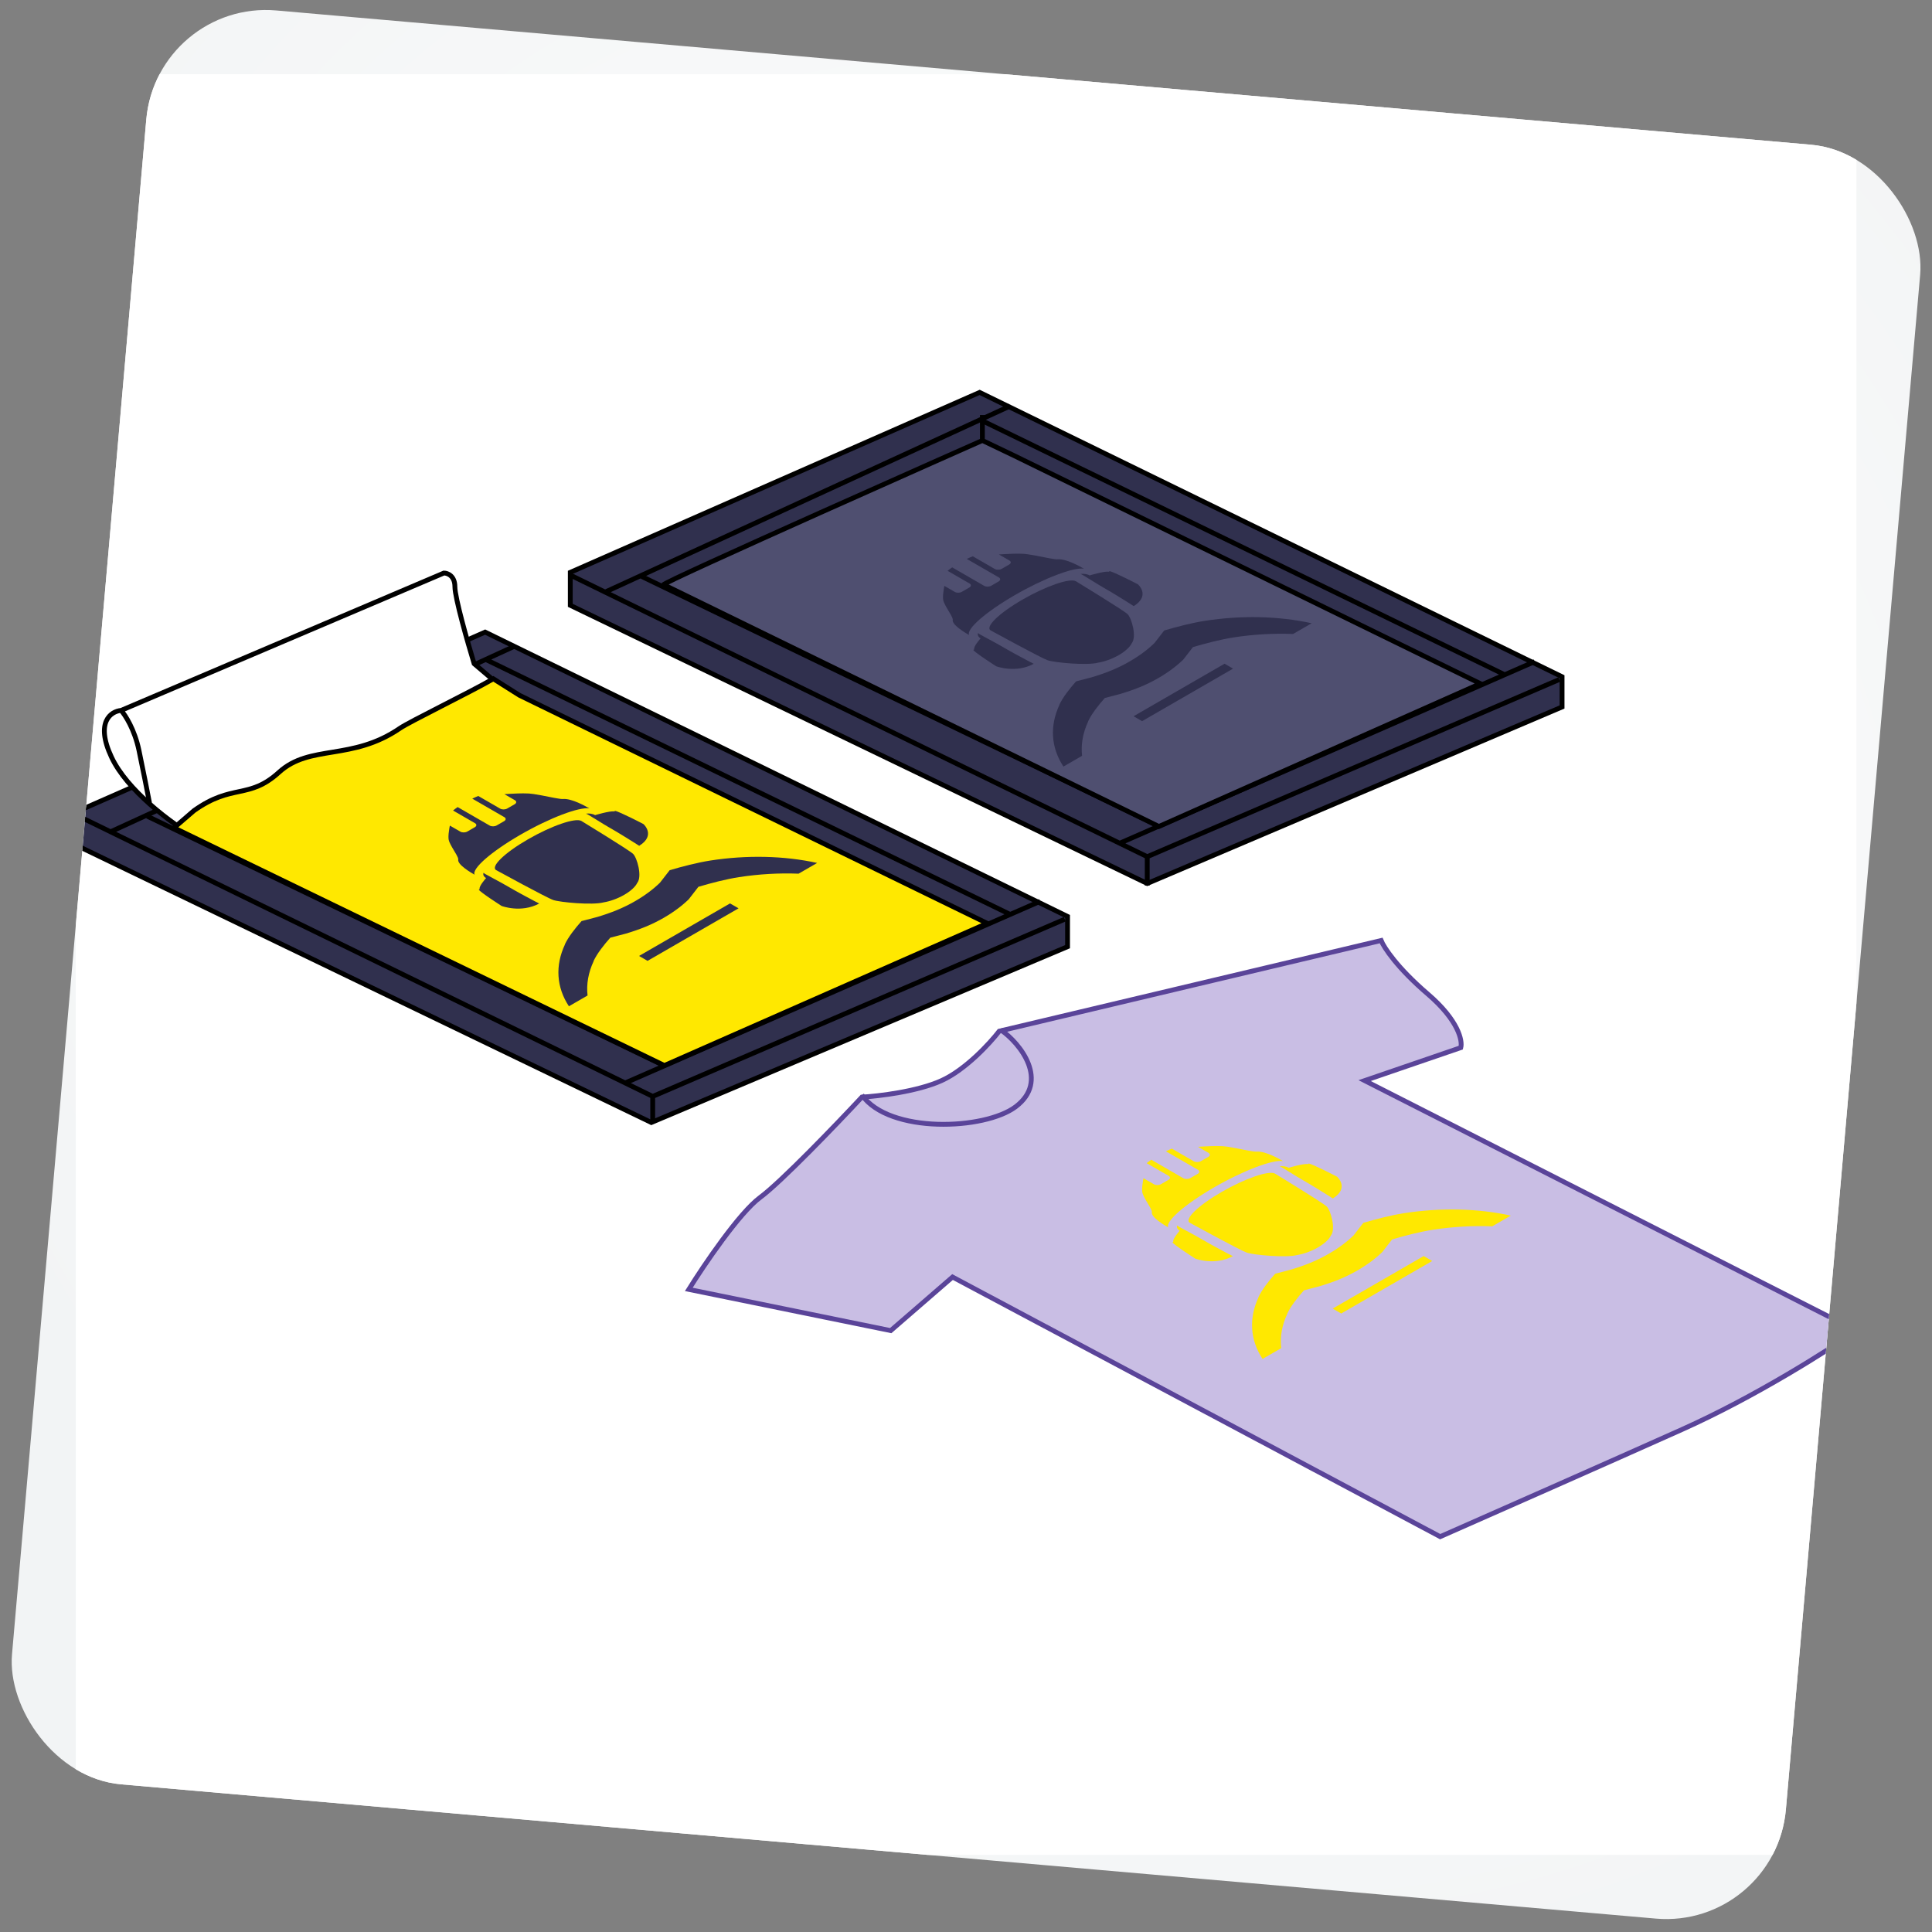 <svg width="217" height="217" viewBox="0 0 217 217" fill="none" xmlns="http://www.w3.org/2000/svg">
<rect x="0" y="0" width="217" height="217" fill="#808080" stroke="none"/>
<g clip-path="url(#clip0_384_954)">
<rect x="17.605" width="200" height="200" rx="13.483" transform="rotate(5 17.605 0)" fill="url(#paint0_radial_384_954)"/>
<g clip-path="url(#clip1_384_954)">
<rect width="200" height="200" transform="translate(8.51 8.335)" fill="white"/>
<path d="M8.51 94.912L8.51 91.209L54.488 70.997L119.906 102.935L119.906 106.329L73.157 126.078L8.51 94.912Z" fill="#30304E" stroke="black" stroke-width="0.541"/>
<path d="M64.054 67.989L64.054 64.286L110.032 44.074L175.45 76.011L175.45 79.406L128.855 99.232L64.054 67.989Z" fill="#30304E" stroke="black" stroke-width="0.541"/>
<path d="M8.51 91.518L12.418 93.425M73.311 123.147L119.598 103.244M73.311 123.147L73.311 126.078M73.311 123.147L70.217 121.636M70.217 121.636L12.418 93.425M70.217 121.636L113.462 102.708M116.821 101.238L113.462 102.708M12.418 93.425L54.553 74.07M57.882 72.54L54.553 74.07M54.553 74.07L113.462 102.708" stroke="black" stroke-width="0.541"/>
<path d="M64.054 64.594L67.962 66.502M128.855 96.223L175.142 76.32M128.855 96.223L128.855 99.463M128.855 96.223L125.761 94.713M125.761 94.713L67.962 66.502M125.761 94.713L169.006 75.784M172.364 74.314L169.006 75.784M67.962 66.502L110.097 47.146M113.426 45.617L110.097 47.146M110.097 47.146L169.006 75.784" stroke="black" stroke-width="0.541"/>
<path d="M16.533 91.672L74.391 119.598" stroke="black" stroke-width="0.541"/>
<path d="M72.077 64.749L129.935 92.675" stroke="black" stroke-width="0.541"/>
<path d="M57.419 78.094L22.086 94.141C20.818 93.412 18.758 92.03 16.817 90.309C15.059 88.751 13.401 86.915 12.521 85.037C10.669 81.088 12.469 79.894 13.601 79.792L49.858 64.363C50.27 64.363 51.093 64.671 51.093 65.906C51.093 67.14 52.533 72.18 53.253 74.546L57.419 78.094Z" fill="white"/>
<path d="M13.601 79.792C12.469 79.894 10.669 81.088 12.521 85.037C13.401 86.915 15.059 88.751 16.817 90.309M13.601 79.792L49.858 64.363C50.27 64.363 51.093 64.671 51.093 65.906C51.093 67.14 52.533 72.18 53.253 74.546L57.419 78.094L22.086 94.141C20.818 93.412 18.758 92.03 16.817 90.309M13.601 79.792C14.063 80.306 15.113 81.921 15.606 84.266C16.1 86.611 16.619 89.272 16.817 90.309" stroke="black" stroke-width="0.541"/>
<path d="M58.345 78.094L110.88 103.706L74.622 119.675L19.541 92.983L21.778 91.055C26.098 87.969 27.942 89.835 31.344 86.735C34.816 83.572 39.521 85.5 44.922 81.797C46.018 81.046 52.636 77.837 55.413 76.243L58.345 78.094Z" fill="#FFE800" stroke="black" stroke-width="0.541"/>
<path d="M113.889 51.171L166.27 76.783L130.166 92.829L74.545 65.674C73.774 65.674 110.34 49.474 110.34 49.474L113.889 51.171Z" fill="#4F4F70"/>
<path d="M110.34 49.474L113.889 51.171L166.27 76.783L130.166 92.829L74.545 65.674C73.774 65.674 110.34 49.474 110.34 49.474ZM110.34 49.474L110.34 46.62" stroke="black" stroke-width="0.541"/>
<path d="M68.988 91.14C68.493 91.057 66.839 91.554 66.839 91.554C66.558 91.391 66.163 91.337 65.811 91.392C65.896 91.418 65.974 91.454 66.043 91.493L66.054 91.5C66.183 91.578 66.385 91.701 66.638 91.856C66.848 91.984 67.092 92.135 67.359 92.299C67.359 92.299 67.362 92.3 67.365 92.302C67.523 92.4 67.687 92.501 67.857 92.605C67.863 92.609 67.871 92.614 67.877 92.617C67.9 92.63 67.923 92.644 67.943 92.655C67.955 92.662 67.966 92.668 67.978 92.675C68.001 92.688 68.024 92.701 68.049 92.716C68.052 92.718 68.055 92.72 68.061 92.723C68.09 92.74 68.116 92.755 68.144 92.771L68.15 92.775C68.199 92.803 68.248 92.834 68.297 92.866C68.311 92.874 68.323 92.881 68.334 92.887C68.354 92.899 68.374 92.91 68.394 92.922C68.409 92.93 68.42 92.937 68.435 92.945C68.455 92.957 68.472 92.967 68.492 92.978C68.509 92.988 68.527 92.998 68.544 93.008C68.561 93.018 68.578 93.028 68.596 93.038C68.613 93.048 68.63 93.058 68.65 93.07C68.667 93.08 68.685 93.09 68.705 93.101C68.722 93.111 68.736 93.119 68.754 93.129C68.785 93.148 68.817 93.166 68.846 93.186C68.866 93.197 68.886 93.209 68.903 93.219C68.92 93.229 68.938 93.239 68.952 93.247C68.972 93.259 68.992 93.27 69.009 93.28C69.027 93.29 69.044 93.3 69.058 93.308C69.078 93.32 69.096 93.33 69.116 93.342C69.133 93.352 69.15 93.362 69.165 93.37C69.185 93.381 69.208 93.395 69.228 93.406C69.242 93.415 69.256 93.423 69.271 93.431C69.299 93.448 69.325 93.463 69.351 93.481C69.36 93.486 69.366 93.489 69.374 93.494C69.409 93.514 69.44 93.536 69.472 93.557C69.484 93.564 69.495 93.57 69.504 93.575C69.527 93.589 69.552 93.604 69.573 93.618C69.587 93.627 69.602 93.635 69.616 93.643C69.636 93.655 69.659 93.668 69.679 93.68C69.693 93.688 69.708 93.696 69.719 93.703C69.742 93.716 69.765 93.73 69.783 93.743C69.794 93.749 69.805 93.756 69.817 93.763C69.843 93.778 69.866 93.791 69.889 93.807C69.9 93.814 69.912 93.821 69.921 93.826C69.955 93.846 69.987 93.867 70.018 93.889C70.024 93.892 70.027 93.894 70.033 93.897C70.059 93.912 70.087 93.928 70.113 93.947C70.128 93.955 70.139 93.962 70.151 93.968C70.174 93.981 70.194 93.993 70.214 94.008C70.225 94.015 70.237 94.021 70.251 94.029C70.271 94.041 70.294 94.054 70.312 94.068C70.323 94.074 70.338 94.082 70.349 94.089C70.372 94.102 70.395 94.116 70.415 94.131C70.424 94.136 70.435 94.142 70.444 94.147C70.504 94.185 70.565 94.223 70.622 94.263C70.634 94.27 70.645 94.276 70.654 94.281C70.674 94.293 70.697 94.306 70.714 94.319C70.726 94.326 70.735 94.331 70.746 94.338C70.766 94.349 70.786 94.361 70.803 94.374C70.815 94.381 70.826 94.387 70.838 94.394C70.858 94.406 70.878 94.417 70.893 94.429C70.904 94.436 70.913 94.44 70.921 94.445C70.944 94.459 70.967 94.472 70.985 94.485C70.99 94.489 70.999 94.493 71.005 94.497C71.034 94.513 71.057 94.53 71.083 94.548C71.091 94.553 71.097 94.556 71.106 94.561C71.126 94.573 71.146 94.585 71.16 94.596C71.169 94.601 71.18 94.608 71.189 94.613C71.206 94.623 71.223 94.633 71.235 94.642C71.246 94.649 71.255 94.654 71.264 94.659C71.281 94.669 71.298 94.679 71.313 94.691C71.321 94.696 71.33 94.701 71.338 94.706C71.359 94.717 71.376 94.727 71.39 94.739C71.396 94.742 71.402 94.745 71.41 94.75C71.433 94.763 71.454 94.778 71.474 94.793C71.48 94.797 71.483 94.798 71.488 94.802C71.508 94.813 71.525 94.823 71.537 94.836C71.546 94.841 71.552 94.845 71.56 94.85C71.575 94.858 71.589 94.866 71.6 94.876C71.609 94.881 71.618 94.886 71.624 94.889C71.638 94.898 71.649 94.904 71.658 94.912C71.667 94.918 71.672 94.921 71.681 94.926C71.695 94.934 71.707 94.941 71.719 94.951C71.724 94.954 71.73 94.957 71.736 94.961C71.756 94.972 71.77 94.984 71.785 94.995C71.788 94.997 71.79 94.999 71.793 95C73.707 93.816 72.271 92.558 72.271 92.558C72.271 92.558 69.583 91.158 69.088 91.078" fill="#30304E"/>
<path d="M53.88 99.862C53.737 99.576 54.598 98.621 54.598 98.621C54.316 98.459 54.223 98.231 54.316 98.028C54.363 98.077 54.423 98.122 54.492 98.162L54.504 98.168C54.639 98.243 54.851 98.359 55.121 98.505C55.342 98.626 55.603 98.767 55.888 98.922C55.888 98.922 55.891 98.924 55.893 98.925C56.063 99.016 56.238 99.111 56.419 99.209C56.424 99.212 56.433 99.217 56.439 99.221C56.462 99.234 56.485 99.247 56.505 99.259C56.516 99.266 56.528 99.272 56.539 99.279C56.562 99.292 56.585 99.305 56.611 99.32C56.614 99.322 56.617 99.324 56.623 99.327C56.651 99.344 56.677 99.358 56.706 99.375C56.706 99.375 56.709 99.377 56.712 99.378C56.761 99.406 56.815 99.435 56.869 99.463C56.884 99.471 56.895 99.478 56.907 99.485C56.927 99.496 56.947 99.508 56.967 99.519C56.981 99.528 56.993 99.534 57.007 99.543C57.027 99.554 57.045 99.564 57.065 99.576C57.082 99.586 57.099 99.596 57.117 99.606C57.134 99.616 57.151 99.626 57.168 99.635C57.185 99.645 57.203 99.655 57.223 99.667C57.24 99.677 57.257 99.687 57.277 99.699C57.295 99.709 57.309 99.717 57.326 99.727C57.358 99.745 57.389 99.763 57.424 99.78C57.444 99.791 57.464 99.803 57.481 99.813C57.498 99.823 57.516 99.833 57.53 99.841C57.55 99.853 57.57 99.865 57.588 99.874C57.605 99.884 57.622 99.894 57.636 99.903C57.657 99.914 57.674 99.924 57.694 99.936C57.711 99.946 57.728 99.956 57.743 99.964C57.763 99.976 57.786 99.989 57.806 100C57.82 100.009 57.835 100.017 57.849 100.025C57.878 100.042 57.904 100.057 57.935 100.072C57.944 100.077 57.95 100.08 57.958 100.085C57.993 100.105 58.027 100.125 58.064 100.143C58.076 100.15 58.087 100.156 58.096 100.161C58.119 100.175 58.145 100.19 58.17 100.201C58.185 100.21 58.199 100.218 58.214 100.226C58.234 100.238 58.257 100.251 58.277 100.263C58.291 100.271 58.306 100.279 58.317 100.286C58.34 100.299 58.363 100.312 58.386 100.322C58.398 100.329 58.409 100.336 58.42 100.342C58.446 100.357 58.469 100.371 58.498 100.384C58.509 100.391 58.521 100.397 58.529 100.402C58.564 100.422 58.601 100.44 58.639 100.459C58.644 100.462 58.647 100.464 58.653 100.467C58.679 100.482 58.708 100.498 58.739 100.513C58.753 100.522 58.765 100.528 58.776 100.535C58.799 100.548 58.819 100.56 58.845 100.572C58.857 100.578 58.868 100.585 58.883 100.593C58.903 100.605 58.926 100.618 58.949 100.628C58.96 100.635 58.974 100.643 58.986 100.65C59.009 100.663 59.032 100.676 59.058 100.688C59.066 100.693 59.078 100.699 59.086 100.704C59.152 100.739 59.218 100.774 59.287 100.807C59.299 100.814 59.31 100.821 59.319 100.826C59.339 100.837 59.362 100.85 59.385 100.86C59.396 100.867 59.405 100.872 59.416 100.879C59.437 100.89 59.457 100.902 59.48 100.912C59.491 100.919 59.502 100.925 59.514 100.932C59.534 100.943 59.554 100.955 59.574 100.963C59.586 100.97 59.594 100.975 59.603 100.98C59.626 100.993 59.649 101.007 59.672 101.017C59.678 101.02 59.686 101.025 59.692 101.028C59.721 101.045 59.749 101.058 59.781 101.073C59.789 101.078 59.795 101.081 59.804 101.086C59.824 101.098 59.844 101.11 59.864 101.118C59.873 101.123 59.884 101.129 59.893 101.134C59.91 101.144 59.927 101.154 59.944 101.161C59.956 101.168 59.965 101.173 59.973 101.178C59.99 101.188 60.008 101.198 60.028 101.206C60.036 101.211 60.045 101.216 60.053 101.221C60.074 101.232 60.091 101.242 60.111 101.251L60.131 101.262C60.157 101.274 60.182 101.286 60.208 101.297C60.214 101.301 60.217 101.302 60.223 101.306C60.243 101.317 60.26 101.327 60.283 101.334C60.291 101.339 60.297 101.342 60.306 101.347C60.32 101.355 60.334 101.364 60.352 101.37C60.36 101.375 60.369 101.38 60.375 101.384C60.389 101.392 60.401 101.399 60.415 101.404C60.423 101.409 60.429 101.412 60.438 101.417C60.452 101.425 60.464 101.432 60.481 101.439C60.487 101.442 60.492 101.445 60.498 101.448C60.518 101.46 60.538 101.468 60.558 101.477C60.561 101.478 60.564 101.48 60.567 101.482C58.515 102.587 56.34 101.756 56.34 101.756C56.34 101.756 53.914 100.204 53.774 99.92" fill="#30304E"/>
<path d="M59.303 94.27C56.659 95.796 55.063 97.348 55.733 97.734C55.733 97.734 61.394 100.832 62.136 101.087C62.876 101.343 66.544 101.693 67.795 101.353C68.511 101.238 69.349 100.943 70.108 100.509C70.863 100.072 71.372 99.587 71.57 99.173C72.16 98.451 71.553 96.333 71.109 95.906C70.665 95.479 65.303 92.209 65.303 92.209C64.63 91.821 61.946 92.744 59.303 94.27Z" fill="#30304E"/>
<path d="M66.675 107.964L66.663 107.957C67.063 107.1 67.819 106.139 68.548 105.32L70.313 104.858C71.897 104.382 73.211 103.862 74.563 103.081C75.67 102.442 76.6 101.743 77.359 101.006L78.427 99.629C78.427 99.629 78.438 99.613 78.447 99.605C78.447 99.605 78.447 99.605 78.449 99.603C79.865 99.184 81.526 98.749 83.014 98.517C85.241 98.174 87.499 98.044 89.695 98.13L91.781 96.926C88.063 96.106 83.861 96.021 79.788 96.654C78.3 96.887 76.639 97.322 75.22 97.739C75.22 97.739 75.22 97.739 75.217 97.741C75.212 97.75 75.207 97.757 75.198 97.765L74.13 99.141C73.374 99.877 72.444 100.576 71.334 101.217C69.979 101.999 68.668 102.517 67.084 102.994L65.319 103.456C64.59 104.275 63.834 105.235 63.434 106.093L63.446 106.1C62.349 108.451 62.488 110.879 63.899 113.023L65.993 111.814C65.85 110.547 66.077 109.245 66.675 107.964Z" fill="#30304E"/>
<path d="M81.995 101.471L71.775 107.371L72.732 107.923L82.952 102.023L81.995 101.471Z" fill="#30304E"/>
<path d="M63.252 89.744C62.887 89.768 61.828 89.527 60.83 89.337C60.52 89.277 60.216 89.224 59.934 89.184C59.744 89.158 59.565 89.135 59.41 89.126C59.228 89.114 59.013 89.109 58.781 89.11C58.727 89.112 58.67 89.111 58.617 89.112C58.535 89.113 58.458 89.114 58.373 89.117C58.314 89.118 58.255 89.119 58.195 89.12C58.207 89.12 58.218 89.12 58.229 89.12C58.212 89.12 58.193 89.122 58.175 89.121C58.153 89.121 58.133 89.123 58.11 89.123C58.122 89.123 58.136 89.121 58.147 89.121C57.867 89.13 57.579 89.144 57.305 89.16C57.305 89.16 57.299 89.16 57.294 89.16C57.248 89.162 57.2 89.164 57.152 89.168C57.149 89.17 57.141 89.168 57.135 89.168C57.09 89.171 57.045 89.174 57.005 89.177C57.002 89.178 56.991 89.178 56.986 89.178C56.94 89.181 56.901 89.184 56.858 89.185C56.853 89.185 56.847 89.185 56.839 89.187C56.799 89.19 56.754 89.193 56.714 89.195C56.714 89.195 56.706 89.197 56.703 89.195C56.683 89.197 56.669 89.198 56.652 89.198L57.83 89.878C58.04 89.999 58.028 90.202 57.805 90.331L56.968 90.814C56.745 90.942 56.395 90.949 56.185 90.828L53.717 89.403C53.515 89.483 53.291 89.583 53.045 89.701L56.645 91.78C56.855 91.901 56.843 92.103 56.623 92.231L55.786 92.714C55.563 92.842 55.213 92.849 55.003 92.728L51.403 90.65C51.197 90.792 51.025 90.921 50.887 91.037L53.352 92.46C53.562 92.582 53.55 92.784 53.327 92.913L52.49 93.396C52.267 93.525 51.916 93.531 51.707 93.41L50.529 92.73C50.529 92.73 50.523 92.75 50.524 92.76C50.524 92.76 50.521 92.764 50.521 92.768C50.516 92.791 50.511 92.817 50.506 92.84C50.506 92.843 50.503 92.848 50.504 92.851C50.498 92.874 50.493 92.9 50.491 92.924C50.491 92.928 50.491 92.931 50.489 92.936C50.484 92.962 50.481 92.986 50.474 93.011C50.471 93.013 50.474 93.017 50.474 93.021C50.469 93.047 50.467 93.075 50.459 93.102C50.459 93.102 50.459 93.106 50.459 93.109C50.432 93.267 50.408 93.433 50.393 93.595C50.393 93.602 50.39 93.606 50.393 93.611C50.393 93.621 50.391 93.633 50.391 93.642C50.391 93.636 50.391 93.629 50.39 93.623C50.389 93.657 50.384 93.693 50.382 93.727C50.38 93.775 50.379 93.822 50.374 93.868C50.375 93.9 50.373 93.931 50.371 93.963C50.369 94.097 50.378 94.221 50.397 94.326C50.417 94.417 50.453 94.519 50.499 94.629C50.568 94.788 50.663 94.965 50.764 95.146C51.096 95.724 51.511 96.333 51.468 96.544C51.352 97.108 52.884 98.009 53.306 98.246C52.975 97.585 55.133 95.678 58.44 93.766C61.75 91.855 65.054 90.611 66.2 90.802C65.789 90.558 64.229 89.674 63.252 89.74L63.252 89.744Z" fill="#30304E"/>
<path d="M124.533 64.216C124.038 64.133 122.384 64.631 122.384 64.631C122.103 64.468 121.708 64.414 121.355 64.468C121.441 64.495 121.518 64.53 121.587 64.57L121.599 64.576C121.728 64.654 121.93 64.777 122.183 64.933C122.392 65.061 122.637 65.211 122.904 65.375C122.904 65.375 122.907 65.377 122.91 65.379C123.068 65.476 123.232 65.578 123.402 65.682C123.408 65.685 123.416 65.69 123.422 65.694C123.445 65.707 123.468 65.72 123.488 65.732C123.5 65.738 123.511 65.745 123.523 65.752C123.546 65.765 123.569 65.778 123.594 65.793C123.597 65.795 123.6 65.796 123.606 65.8C123.635 65.816 123.66 65.831 123.689 65.848L123.695 65.851C123.744 65.879 123.793 65.911 123.842 65.942C123.856 65.951 123.868 65.957 123.879 65.964C123.899 65.975 123.919 65.987 123.939 65.999C123.954 66.007 123.965 66.013 123.98 66.022C124 66.033 124.017 66.043 124.037 66.055C124.054 66.065 124.071 66.075 124.089 66.085C124.106 66.095 124.123 66.105 124.14 66.115C124.158 66.125 124.175 66.135 124.195 66.146C124.212 66.156 124.23 66.166 124.25 66.178C124.267 66.188 124.281 66.196 124.298 66.206C124.33 66.224 124.362 66.242 124.391 66.262C124.411 66.274 124.431 66.285 124.448 66.296C124.465 66.305 124.482 66.315 124.497 66.324C124.517 66.335 124.537 66.347 124.554 66.357C124.571 66.367 124.589 66.377 124.603 66.385C124.623 66.397 124.64 66.407 124.661 66.418C124.678 66.428 124.695 66.438 124.709 66.446C124.73 66.458 124.753 66.471 124.773 66.483C124.787 66.491 124.801 66.499 124.816 66.508C124.844 66.524 124.87 66.539 124.896 66.558C124.905 66.562 124.911 66.566 124.919 66.571C124.954 66.591 124.985 66.612 125.017 66.634C125.029 66.64 125.04 66.647 125.049 66.652C125.072 66.665 125.097 66.68 125.118 66.695C125.132 66.703 125.146 66.712 125.161 66.72C125.181 66.731 125.204 66.745 125.224 66.756C125.238 66.765 125.253 66.773 125.264 66.78C125.287 66.793 125.31 66.806 125.327 66.819C125.339 66.826 125.35 66.833 125.362 66.839C125.388 66.854 125.411 66.868 125.434 66.884C125.445 66.891 125.457 66.897 125.465 66.902C125.5 66.922 125.532 66.944 125.563 66.965C125.569 66.969 125.572 66.97 125.578 66.974C125.604 66.988 125.632 67.005 125.658 67.023C125.673 67.031 125.684 67.038 125.696 67.045C125.719 67.058 125.739 67.07 125.759 67.085C125.77 67.091 125.782 67.098 125.796 67.106C125.816 67.118 125.839 67.131 125.857 67.144C125.868 67.151 125.883 67.159 125.894 67.166C125.917 67.179 125.94 67.192 125.96 67.207C125.969 67.212 125.98 67.219 125.989 67.224C126.049 67.262 126.11 67.3 126.167 67.34C126.179 67.346 126.19 67.353 126.199 67.358C126.219 67.37 126.242 67.383 126.259 67.396C126.271 67.403 126.279 67.408 126.291 67.414C126.311 67.426 126.331 67.438 126.348 67.451C126.36 67.457 126.371 67.464 126.383 67.471C126.403 67.482 126.423 67.494 126.438 67.505C126.449 67.512 126.458 67.517 126.466 67.522C126.489 67.535 126.512 67.549 126.53 67.562C126.535 67.565 126.544 67.57 126.55 67.573C126.578 67.59 126.602 67.606 126.628 67.625C126.636 67.63 126.642 67.633 126.651 67.638C126.671 67.65 126.691 67.661 126.705 67.673C126.714 67.678 126.725 67.684 126.734 67.689C126.751 67.699 126.768 67.709 126.78 67.719C126.791 67.726 126.8 67.731 126.809 67.736C126.826 67.746 126.843 67.756 126.858 67.767C126.866 67.772 126.875 67.777 126.883 67.782C126.904 67.794 126.921 67.804 126.935 67.815C126.941 67.819 126.947 67.822 126.955 67.827C126.978 67.84 126.999 67.855 127.019 67.87C127.024 67.873 127.027 67.875 127.033 67.878C127.053 67.89 127.07 67.9 127.082 67.913C127.091 67.918 127.096 67.921 127.105 67.926C127.119 67.934 127.134 67.943 127.145 67.953C127.154 67.958 127.163 67.963 127.168 67.966C127.183 67.974 127.194 67.981 127.203 67.989C127.212 67.994 127.217 67.997 127.226 68.002C127.24 68.011 127.252 68.017 127.263 68.027C127.269 68.031 127.275 68.034 127.281 68.037C127.301 68.049 127.315 68.06 127.33 68.072C127.333 68.074 127.335 68.075 127.338 68.077C129.252 66.892 127.816 65.635 127.816 65.635C127.816 65.635 125.128 64.234 124.633 64.155" fill="#30304E"/>
<path d="M109.425 72.939C109.282 72.653 110.143 71.698 110.143 71.698C109.861 71.536 109.768 71.308 109.861 71.104C109.908 71.154 109.968 71.198 110.037 71.238L110.049 71.245C110.184 71.319 110.396 71.436 110.666 71.582C110.887 71.703 111.148 71.844 111.432 71.999C111.432 71.999 111.435 72 111.438 72.002C111.608 72.093 111.783 72.188 111.964 72.286C111.969 72.289 111.978 72.294 111.984 72.297C112.007 72.311 112.03 72.324 112.05 72.335C112.061 72.342 112.073 72.349 112.084 72.355C112.107 72.369 112.13 72.382 112.156 72.397C112.159 72.398 112.162 72.4 112.168 72.403C112.196 72.42 112.222 72.435 112.251 72.452C112.251 72.452 112.254 72.453 112.257 72.455C112.305 72.483 112.36 72.511 112.414 72.54C112.429 72.548 112.44 72.555 112.452 72.561C112.472 72.573 112.492 72.584 112.512 72.596C112.526 72.604 112.538 72.611 112.552 72.619C112.572 72.631 112.59 72.641 112.61 72.652C112.627 72.662 112.644 72.672 112.661 72.682C112.679 72.692 112.696 72.702 112.713 72.712C112.73 72.722 112.748 72.732 112.768 72.744C112.785 72.754 112.802 72.764 112.822 72.775C112.84 72.785 112.854 72.793 112.871 72.803C112.903 72.822 112.934 72.84 112.969 72.856C112.989 72.868 113.009 72.88 113.026 72.89C113.043 72.9 113.061 72.91 113.075 72.918C113.095 72.93 113.115 72.941 113.133 72.951C113.15 72.961 113.167 72.971 113.181 72.979C113.202 72.991 113.219 73.001 113.239 73.012C113.256 73.022 113.273 73.032 113.288 73.041C113.308 73.052 113.331 73.066 113.351 73.077C113.365 73.085 113.38 73.094 113.394 73.102C113.423 73.119 113.449 73.133 113.48 73.148C113.489 73.153 113.494 73.157 113.503 73.162C113.538 73.182 113.572 73.201 113.609 73.22C113.621 73.227 113.632 73.233 113.641 73.238C113.664 73.251 113.69 73.266 113.715 73.278C113.73 73.286 113.744 73.294 113.759 73.303C113.779 73.314 113.802 73.328 113.822 73.339C113.836 73.348 113.851 73.356 113.862 73.362C113.885 73.376 113.908 73.389 113.931 73.399C113.942 73.406 113.954 73.412 113.965 73.419C113.991 73.434 114.014 73.447 114.043 73.46C114.054 73.467 114.066 73.474 114.074 73.479C114.109 73.499 114.146 73.517 114.183 73.535C114.189 73.539 114.192 73.54 114.198 73.543C114.224 73.558 114.252 73.575 114.284 73.59C114.298 73.598 114.31 73.605 114.321 73.612C114.344 73.625 114.364 73.636 114.39 73.648C114.402 73.655 114.413 73.661 114.428 73.67C114.448 73.681 114.471 73.695 114.493 73.705C114.505 73.711 114.519 73.719 114.531 73.726C114.554 73.739 114.577 73.753 114.603 73.764C114.611 73.769 114.623 73.776 114.631 73.781C114.697 73.816 114.763 73.851 114.832 73.884C114.844 73.891 114.855 73.897 114.864 73.902C114.884 73.914 114.907 73.927 114.93 73.937C114.941 73.944 114.95 73.949 114.961 73.955C114.981 73.967 115.001 73.978 115.024 73.989C115.036 73.995 115.047 74.002 115.059 74.008C115.079 74.02 115.099 74.032 115.119 74.04C115.131 74.047 115.139 74.052 115.148 74.057C115.171 74.07 115.194 74.083 115.217 74.093C115.222 74.097 115.231 74.102 115.237 74.105C115.266 74.121 115.294 74.135 115.326 74.15C115.334 74.155 115.34 74.158 115.349 74.163C115.369 74.174 115.389 74.186 115.409 74.195C115.418 74.2 115.429 74.206 115.438 74.211C115.455 74.221 115.472 74.231 115.489 74.238C115.501 74.244 115.509 74.249 115.518 74.254C115.535 74.264 115.553 74.274 115.573 74.282C115.581 74.287 115.59 74.292 115.598 74.297C115.619 74.309 115.636 74.319 115.656 74.327L115.676 74.339C115.702 74.351 115.727 74.362 115.753 74.374C115.759 74.377 115.762 74.379 115.768 74.382C115.788 74.394 115.805 74.404 115.828 74.41C115.836 74.415 115.842 74.419 115.851 74.424C115.865 74.432 115.879 74.44 115.897 74.447C115.905 74.452 115.914 74.457 115.92 74.46C115.934 74.469 115.945 74.475 115.96 74.48C115.968 74.485 115.974 74.489 115.983 74.494C115.997 74.502 116.009 74.508 116.026 74.515C116.031 74.519 116.037 74.522 116.043 74.525C116.063 74.537 116.083 74.545 116.103 74.553C116.106 74.555 116.109 74.557 116.112 74.558C114.06 75.663 111.885 74.832 111.885 74.832C111.885 74.832 109.459 73.281 109.319 72.997" fill="#30304E"/>
<path d="M114.846 67.347C112.203 68.873 110.607 70.424 111.277 70.811C111.277 70.811 116.938 73.909 117.68 74.163C118.42 74.42 122.088 74.77 123.339 74.43C124.055 74.315 124.893 74.02 125.652 73.585C126.407 73.149 126.916 72.663 127.114 72.25C127.704 71.528 127.097 69.41 126.653 68.983C126.209 68.556 120.847 65.286 120.847 65.286C120.174 64.898 117.49 65.821 114.846 67.347Z" fill="#30304E"/>
<path d="M122.22 81.041L122.208 81.034C122.608 80.176 123.364 79.216 124.093 78.397L125.858 77.935C127.442 77.458 128.756 76.939 130.108 76.158C131.215 75.519 132.145 74.819 132.904 74.082L133.972 72.706C133.972 72.706 133.983 72.69 133.992 72.682C133.992 72.682 133.992 72.682 133.994 72.68C135.41 72.261 137.071 71.826 138.559 71.594C140.786 71.25 143.044 71.121 145.24 71.207L147.325 70.003C143.608 69.183 139.406 69.098 135.333 69.731C133.845 69.963 132.184 70.398 130.765 70.816C130.765 70.816 130.765 70.816 130.762 70.817C130.757 70.827 130.751 70.833 130.743 70.841L129.675 72.218C128.919 72.953 127.989 73.653 126.879 74.293C125.524 75.076 124.213 75.594 122.629 76.07L120.864 76.532C120.135 77.351 119.379 78.312 118.979 79.17L118.991 79.176C117.894 81.528 118.033 83.955 119.444 86.1L121.538 84.891C121.395 83.623 121.622 82.321 122.22 81.041Z" fill="#30304E"/>
<path d="M137.54 74.547L127.32 80.448L128.277 81L138.496 75.1L137.54 74.547Z" fill="#30304E"/>
<path d="M118.797 62.82C118.432 62.845 117.373 62.604 116.375 62.414C116.065 62.354 115.761 62.301 115.479 62.261C115.289 62.235 115.11 62.212 114.954 62.202C114.773 62.191 114.558 62.186 114.326 62.187C114.272 62.188 114.215 62.188 114.162 62.189C114.08 62.19 114.003 62.191 113.918 62.193C113.859 62.194 113.8 62.196 113.74 62.197C113.751 62.197 113.763 62.197 113.774 62.197C113.757 62.197 113.737 62.198 113.72 62.198C113.698 62.198 113.678 62.2 113.655 62.199C113.667 62.199 113.681 62.198 113.692 62.198C113.412 62.207 113.124 62.221 112.85 62.236C112.85 62.236 112.844 62.236 112.838 62.236C112.793 62.239 112.745 62.24 112.697 62.245C112.694 62.246 112.686 62.245 112.68 62.245C112.635 62.248 112.59 62.251 112.55 62.254C112.547 62.255 112.536 62.255 112.53 62.255C112.485 62.258 112.446 62.261 112.403 62.262C112.398 62.262 112.392 62.262 112.383 62.264C112.344 62.266 112.299 62.269 112.259 62.272C112.259 62.272 112.251 62.274 112.248 62.272C112.228 62.274 112.214 62.275 112.197 62.275L113.375 62.955C113.585 63.076 113.573 63.279 113.35 63.407L112.513 63.89C112.29 64.019 111.939 64.026 111.73 63.905L109.262 62.48C109.06 62.56 108.836 62.659 108.59 62.778L112.19 64.856C112.4 64.978 112.388 65.18 112.168 65.307L111.331 65.79C111.108 65.919 110.758 65.926 110.548 65.805L106.948 63.726C106.742 63.868 106.57 63.998 106.432 64.114L108.897 65.537C109.106 65.658 109.095 65.861 108.872 65.99L108.035 66.472C107.812 66.601 107.461 66.608 107.251 66.487L106.074 65.807C106.074 65.807 106.068 65.826 106.069 65.836C106.069 65.836 106.066 65.841 106.066 65.844C106.061 65.867 106.056 65.893 106.051 65.916C106.051 65.919 106.048 65.924 106.048 65.928C106.043 65.951 106.038 65.977 106.036 66.001C106.036 66.004 106.036 66.008 106.034 66.013C106.029 66.039 106.026 66.063 106.019 66.088C106.016 66.089 106.019 66.094 106.019 66.097C106.014 66.123 106.012 66.151 106.004 66.179C106.004 66.179 106.004 66.182 106.004 66.185C105.977 66.344 105.953 66.51 105.937 66.672C105.938 66.678 105.935 66.683 105.938 66.688C105.938 66.698 105.936 66.709 105.936 66.719C105.936 66.713 105.936 66.706 105.935 66.7C105.933 66.734 105.929 66.77 105.927 66.804C105.925 66.851 105.924 66.899 105.919 66.945C105.92 66.977 105.918 67.008 105.916 67.039C105.914 67.173 105.923 67.297 105.942 67.402C105.962 67.494 105.998 67.596 106.043 67.705C106.113 67.864 106.208 68.042 106.309 68.222C106.641 68.8 107.055 69.41 107.013 69.621C106.897 70.185 108.429 71.085 108.851 71.323C108.52 70.661 110.678 68.755 113.985 66.843C117.295 64.931 120.599 63.687 121.745 63.878C121.334 63.635 119.774 62.75 118.797 62.817L118.797 62.82Z" fill="#30304E"/>
<path d="M100.045 149.453L77.364 144.824C79.061 142.099 83.042 136.215 85.387 134.487C87.733 132.759 93.976 126.258 96.805 123.224C98.656 123.121 103.038 122.607 105.753 121.372C108.469 120.138 111.205 117.155 112.234 115.818L155.126 105.635C155.434 106.406 156.916 108.69 160.372 111.652C163.828 114.615 164.28 116.898 164.075 117.67L153.274 121.372L208.51 149.453C205.424 151.613 197.185 156.859 188.915 160.562C180.645 164.265 167.366 170.128 161.76 172.596L106.988 143.436L100.045 149.453Z" fill="#C9BEE4" stroke="#5A4499" stroke-width="0.541"/>
<path d="M146.896 130.749C146.402 130.666 144.747 131.164 144.747 131.164C144.466 131.001 144.071 130.947 143.719 131.001C143.804 131.028 143.882 131.063 143.951 131.103L143.962 131.109C144.091 131.187 144.293 131.31 144.546 131.466C144.756 131.593 145 131.744 145.268 131.908C145.268 131.908 145.271 131.91 145.273 131.912C145.432 132.009 145.596 132.11 145.765 132.215C145.771 132.218 145.78 132.223 145.785 132.226C145.808 132.24 145.831 132.253 145.851 132.265C145.863 132.271 145.874 132.278 145.886 132.284C145.909 132.298 145.932 132.311 145.958 132.326C145.961 132.328 145.963 132.329 145.969 132.333C145.998 132.349 146.024 132.364 146.053 132.381L146.058 132.384C146.107 132.412 146.156 132.444 146.205 132.475C146.219 132.483 146.231 132.49 146.242 132.497C146.262 132.508 146.282 132.52 146.303 132.532C146.317 132.54 146.328 132.546 146.343 132.555C146.363 132.566 146.38 132.576 146.4 132.588C146.418 132.598 146.435 132.608 146.452 132.618C146.469 132.628 146.486 132.638 146.504 132.648C146.521 132.658 146.538 132.668 146.558 132.679C146.576 132.689 146.593 132.699 146.613 132.711C146.63 132.721 146.644 132.729 146.662 132.739C146.693 132.757 146.725 132.775 146.754 132.795C146.774 132.807 146.794 132.818 146.811 132.828C146.828 132.838 146.846 132.848 146.86 132.857C146.88 132.868 146.9 132.88 146.918 132.89C146.935 132.9 146.952 132.91 146.966 132.918C146.987 132.93 147.004 132.939 147.024 132.951C147.041 132.961 147.058 132.971 147.073 132.979C147.093 132.991 147.116 133.004 147.136 133.016C147.15 133.024 147.165 133.032 147.179 133.041C147.208 133.057 147.234 133.072 147.259 133.09C147.268 133.095 147.274 133.099 147.282 133.104C147.317 133.124 147.349 133.145 147.38 133.167C147.392 133.173 147.403 133.18 147.412 133.185C147.435 133.198 147.461 133.213 147.481 133.228C147.495 133.236 147.51 133.245 147.524 133.253C147.544 133.264 147.567 133.278 147.587 133.289C147.602 133.298 147.616 133.306 147.628 133.313C147.65 133.326 147.673 133.339 147.691 133.352C147.702 133.359 147.714 133.366 147.725 133.372C147.751 133.387 147.774 133.4 147.797 133.417C147.809 133.424 147.82 133.43 147.829 133.435C147.863 133.455 147.895 133.477 147.927 133.498C147.932 133.501 147.935 133.503 147.941 133.506C147.967 133.521 147.996 133.538 148.021 133.556C148.036 133.564 148.047 133.571 148.059 133.578C148.082 133.591 148.102 133.603 148.122 133.617C148.134 133.624 148.145 133.631 148.16 133.639C148.18 133.651 148.203 133.664 148.22 133.677C148.231 133.684 148.246 133.692 148.257 133.699C148.28 133.712 148.303 133.725 148.323 133.74C148.332 133.745 148.344 133.752 148.352 133.757C148.413 133.795 148.473 133.833 148.531 133.873C148.542 133.879 148.554 133.886 148.562 133.891C148.582 133.902 148.605 133.916 148.623 133.929C148.634 133.936 148.643 133.941 148.654 133.947C148.674 133.959 148.694 133.97 148.712 133.984C148.723 133.99 148.735 133.997 148.746 134.004C148.766 134.015 148.786 134.027 148.801 134.038C148.812 134.045 148.821 134.05 148.83 134.055C148.853 134.068 148.876 134.081 148.893 134.095C148.899 134.098 148.907 134.103 148.913 134.106C148.942 134.123 148.965 134.139 148.991 134.158C148.999 134.163 149.005 134.166 149.014 134.171C149.034 134.182 149.054 134.194 149.068 134.206C149.077 134.211 149.089 134.217 149.097 134.222C149.114 134.232 149.132 134.242 149.143 134.252C149.155 134.259 149.163 134.264 149.172 134.269C149.189 134.279 149.206 134.289 149.221 134.3C149.229 134.305 149.238 134.31 149.247 134.315C149.267 134.327 149.284 134.337 149.299 134.348C149.304 134.351 149.31 134.355 149.319 134.36C149.342 134.373 149.362 134.388 149.382 134.403C149.388 134.406 149.391 134.408 149.396 134.411C149.417 134.423 149.434 134.433 149.445 134.446C149.454 134.451 149.46 134.454 149.468 134.459C149.483 134.467 149.497 134.476 149.509 134.486C149.517 134.491 149.526 134.496 149.532 134.499C149.546 134.507 149.558 134.514 149.566 134.522C149.575 134.527 149.581 134.53 149.589 134.535C149.604 134.544 149.615 134.55 149.627 134.56C149.632 134.563 149.638 134.567 149.644 134.57C149.664 134.582 149.678 134.593 149.693 134.605C149.696 134.606 149.699 134.608 149.702 134.61C151.615 133.425 150.179 132.168 150.179 132.168C150.179 132.168 147.491 130.767 146.996 130.688" fill="#FFE800"/>
<path d="M131.789 139.472C131.646 139.186 132.507 138.231 132.507 138.231C132.225 138.068 132.132 137.841 132.226 137.637C132.272 137.687 132.333 137.731 132.402 137.771L132.413 137.778C132.548 137.852 132.761 137.969 133.03 138.115C133.251 138.236 133.513 138.377 133.797 138.531C133.797 138.531 133.8 138.533 133.803 138.535C133.972 138.626 134.147 138.721 134.328 138.819C134.334 138.822 134.342 138.827 134.348 138.83C134.371 138.843 134.394 138.857 134.414 138.868C134.425 138.875 134.437 138.882 134.448 138.888C134.471 138.902 134.494 138.915 134.52 138.93C134.523 138.931 134.526 138.933 134.532 138.936C134.56 138.953 134.586 138.968 134.615 138.985C134.615 138.985 134.618 138.986 134.621 138.988C134.67 139.016 134.724 139.044 134.779 139.073C134.793 139.081 134.804 139.087 134.816 139.094C134.836 139.106 134.856 139.117 134.876 139.129C134.891 139.137 134.902 139.144 134.917 139.152C134.937 139.164 134.954 139.174 134.974 139.185C134.991 139.195 135.008 139.205 135.026 139.215C135.043 139.225 135.06 139.235 135.077 139.245C135.095 139.255 135.112 139.265 135.132 139.277C135.149 139.286 135.166 139.296 135.187 139.308C135.204 139.318 135.218 139.326 135.235 139.336C135.267 139.355 135.299 139.373 135.333 139.389C135.353 139.401 135.373 139.413 135.391 139.423C135.408 139.432 135.425 139.442 135.439 139.451C135.459 139.462 135.48 139.474 135.497 139.484C135.514 139.494 135.531 139.504 135.546 139.512C135.566 139.524 135.583 139.534 135.603 139.545C135.62 139.555 135.638 139.565 135.652 139.573C135.672 139.585 135.695 139.598 135.715 139.61C135.73 139.618 135.744 139.627 135.758 139.635C135.787 139.651 135.813 139.666 135.844 139.681C135.853 139.686 135.859 139.69 135.867 139.695C135.902 139.715 135.936 139.734 135.974 139.753C135.985 139.759 135.997 139.766 136.005 139.771C136.028 139.784 136.054 139.799 136.08 139.811C136.094 139.819 136.108 139.827 136.123 139.836C136.143 139.847 136.166 139.861 136.186 139.872C136.2 139.881 136.215 139.889 136.226 139.895C136.249 139.909 136.272 139.922 136.295 139.932C136.307 139.939 136.318 139.945 136.33 139.952C136.355 139.967 136.378 139.98 136.407 139.993C136.419 140 136.43 140.007 136.439 140.012C136.473 140.032 136.51 140.05 136.548 140.068C136.553 140.071 136.556 140.073 136.562 140.076C136.588 140.091 136.617 140.108 136.648 140.123C136.663 140.131 136.674 140.138 136.686 140.144C136.709 140.158 136.729 140.169 136.754 140.181C136.766 140.188 136.777 140.194 136.792 140.203C136.812 140.214 136.835 140.227 136.858 140.237C136.869 140.244 136.884 140.252 136.895 140.259C136.918 140.272 136.941 140.286 136.967 140.297C136.975 140.302 136.987 140.309 136.996 140.314C137.062 140.349 137.128 140.384 137.196 140.417C137.208 140.423 137.219 140.43 137.228 140.435C137.248 140.447 137.271 140.46 137.294 140.47C137.305 140.477 137.314 140.482 137.326 140.488C137.346 140.5 137.366 140.511 137.389 140.521C137.4 140.528 137.412 140.535 137.423 140.541C137.443 140.553 137.463 140.565 137.483 140.573C137.495 140.58 137.503 140.585 137.512 140.59C137.535 140.603 137.558 140.616 137.581 140.626C137.587 140.629 137.595 140.634 137.601 140.638C137.63 140.654 137.658 140.668 137.69 140.683C137.699 140.688 137.704 140.691 137.713 140.696C137.733 140.707 137.753 140.719 137.773 140.727C137.782 140.732 137.793 140.739 137.802 140.744C137.819 140.754 137.836 140.764 137.854 140.771C137.865 140.777 137.874 140.782 137.882 140.787C137.9 140.797 137.917 140.807 137.937 140.815C137.945 140.82 137.954 140.825 137.963 140.83C137.983 140.842 138 140.852 138.02 140.86L138.04 140.872C138.066 140.883 138.092 140.895 138.118 140.907C138.123 140.91 138.126 140.912 138.132 140.915C138.152 140.927 138.169 140.937 138.192 140.943C138.201 140.948 138.206 140.952 138.215 140.957C138.229 140.965 138.244 140.973 138.261 140.98C138.269 140.985 138.278 140.99 138.284 140.993C138.298 141.002 138.31 141.008 138.324 141.013C138.333 141.018 138.338 141.021 138.347 141.026C138.361 141.035 138.373 141.041 138.39 141.048C138.396 141.051 138.401 141.055 138.407 141.058C138.427 141.07 138.447 141.078 138.467 141.086C138.47 141.088 138.473 141.09 138.476 141.091C136.424 142.196 134.249 141.365 134.249 141.365C134.249 141.365 131.823 139.813 131.683 139.529" fill="#FFE800"/>
<path d="M137.211 133.88C134.567 135.406 132.972 136.957 133.641 137.344C133.641 137.344 139.302 140.442 140.045 140.696C140.784 140.953 144.452 141.303 145.703 140.962C146.419 140.848 147.257 140.553 148.016 140.118C148.772 139.682 149.28 139.196 149.479 138.783C150.068 138.061 149.462 135.943 149.018 135.516C148.573 135.089 143.211 131.819 143.211 131.819C142.539 131.431 139.854 132.353 137.211 133.88Z" fill="#FFE800"/>
<path d="M144.584 147.573L144.573 147.567C144.972 146.709 145.728 145.748 146.457 144.93L148.222 144.468C149.806 143.991 151.12 143.471 152.472 142.691C153.579 142.052 154.509 141.352 155.269 140.615L156.337 139.239C156.337 139.239 156.348 139.223 156.356 139.214C156.356 139.214 156.356 139.214 156.359 139.213C157.774 138.794 159.435 138.359 160.924 138.126C163.151 137.783 165.408 137.654 167.604 137.74L169.69 136.535C165.972 135.716 161.77 135.631 157.697 136.264C156.209 136.496 154.548 136.931 153.129 137.348C153.129 137.348 153.129 137.348 153.127 137.35C153.121 137.36 153.116 137.366 153.107 137.374L152.039 138.751C151.283 139.486 150.353 140.186 149.243 140.826C147.888 141.609 146.577 142.127 144.993 142.603L143.228 143.065C142.499 143.884 141.743 144.845 141.343 145.702L141.355 145.709C140.258 148.061 140.397 150.488 141.808 152.633L143.903 151.424C143.759 150.156 143.986 148.854 144.584 147.573Z" fill="#FFE800"/>
<path d="M159.904 141.08L149.685 146.98L150.641 147.533L160.861 141.633L159.904 141.08Z" fill="#FFE800"/>
<path d="M141.161 129.353C140.796 129.378 139.737 129.137 138.739 128.947C138.429 128.887 138.125 128.834 137.844 128.794C137.653 128.767 137.475 128.745 137.319 128.735C137.137 128.724 136.922 128.719 136.69 128.72C136.636 128.721 136.58 128.721 136.526 128.722C136.444 128.723 136.367 128.724 136.283 128.726C136.223 128.727 136.164 128.728 136.104 128.73C136.116 128.73 136.127 128.73 136.138 128.73C136.121 128.73 136.102 128.731 136.085 128.731C136.062 128.731 136.042 128.732 136.02 128.732C136.031 128.732 136.045 128.731 136.056 128.731C135.776 128.74 135.488 128.754 135.214 128.769C135.214 128.769 135.208 128.769 135.203 128.769C135.157 128.772 135.109 128.773 135.061 128.778C135.059 128.779 135.05 128.778 135.044 128.778C134.999 128.78 134.954 128.783 134.914 128.786C134.912 128.788 134.9 128.788 134.895 128.788C134.849 128.791 134.81 128.794 134.767 128.795C134.762 128.795 134.756 128.795 134.748 128.796C134.708 128.799 134.663 128.802 134.623 128.805C134.623 128.805 134.615 128.807 134.612 128.805C134.592 128.806 134.578 128.808 134.561 128.808L135.739 129.488C135.949 129.609 135.937 129.811 135.714 129.94L134.878 130.423C134.654 130.552 134.304 130.559 134.094 130.438L131.626 129.013C131.424 129.093 131.201 129.192 130.955 129.311L134.554 131.389C134.764 131.51 134.752 131.713 134.532 131.84L133.696 132.323C133.473 132.452 133.122 132.459 132.912 132.338L129.312 130.259C129.106 130.401 128.934 130.53 128.796 130.647L131.261 132.07C131.471 132.191 131.459 132.394 131.236 132.522L130.399 133.005C130.176 133.134 129.825 133.141 129.616 133.02L128.438 132.34C128.438 132.34 128.433 132.359 128.433 132.369C128.433 132.369 128.43 132.374 128.43 132.377C128.425 132.4 128.42 132.426 128.415 132.449C128.415 132.452 128.413 132.457 128.413 132.46C128.408 132.483 128.403 132.509 128.4 132.534C128.401 132.537 128.401 132.54 128.398 132.545C128.393 132.571 128.391 132.596 128.383 132.62C128.38 132.622 128.383 132.627 128.383 132.63C128.378 132.656 128.376 132.684 128.368 132.712C128.368 132.712 128.368 132.715 128.368 132.718C128.341 132.877 128.317 133.043 128.302 133.205C128.302 133.211 128.299 133.216 128.302 133.221C128.302 133.231 128.3 133.242 128.3 133.252C128.3 133.245 128.3 133.239 128.3 133.232C128.298 133.267 128.293 133.303 128.291 133.337C128.289 133.384 128.288 133.432 128.283 133.477C128.284 133.51 128.282 133.541 128.28 133.572C128.278 133.706 128.287 133.83 128.306 133.935C128.326 134.027 128.362 134.128 128.408 134.238C128.477 134.397 128.572 134.575 128.673 134.755C129.005 135.333 129.42 135.943 129.377 136.153C129.261 136.718 130.793 137.618 131.215 137.855C130.884 137.194 133.042 135.288 136.349 133.375C139.659 131.464 142.963 130.22 144.109 130.411C143.698 130.168 142.138 129.283 141.161 129.35L141.161 129.353Z" fill="#FFE800"/>
<path d="M112.388 115.664C114.651 117.207 117.887 121.436 114.085 124.304C110.594 126.938 99.885 127.356 96.805 122.993" stroke="#5A4499" stroke-width="0.541"/>
</g>
</g>
<defs>
<radialGradient id="paint0_radial_384_954" cx="0" cy="0" r="1" gradientUnits="userSpaceOnUse" gradientTransform="translate(129.155 81.422) rotate(132.846) scale(133.628 157.314)">
<stop stop-color="white"/>
<stop offset="0.982" stop-color="#F2F4F5"/>
</radialGradient>
<clipPath id="clip0_384_954">
<rect x="17.605" width="200" height="200" rx="13.483" transform="rotate(5 17.605 0)" fill="white"/>
</clipPath>
<clipPath id="clip1_384_954">
<rect width="200" height="200" fill="white" transform="translate(8.51 8.335)"/>
</clipPath>
</defs>
</svg>
